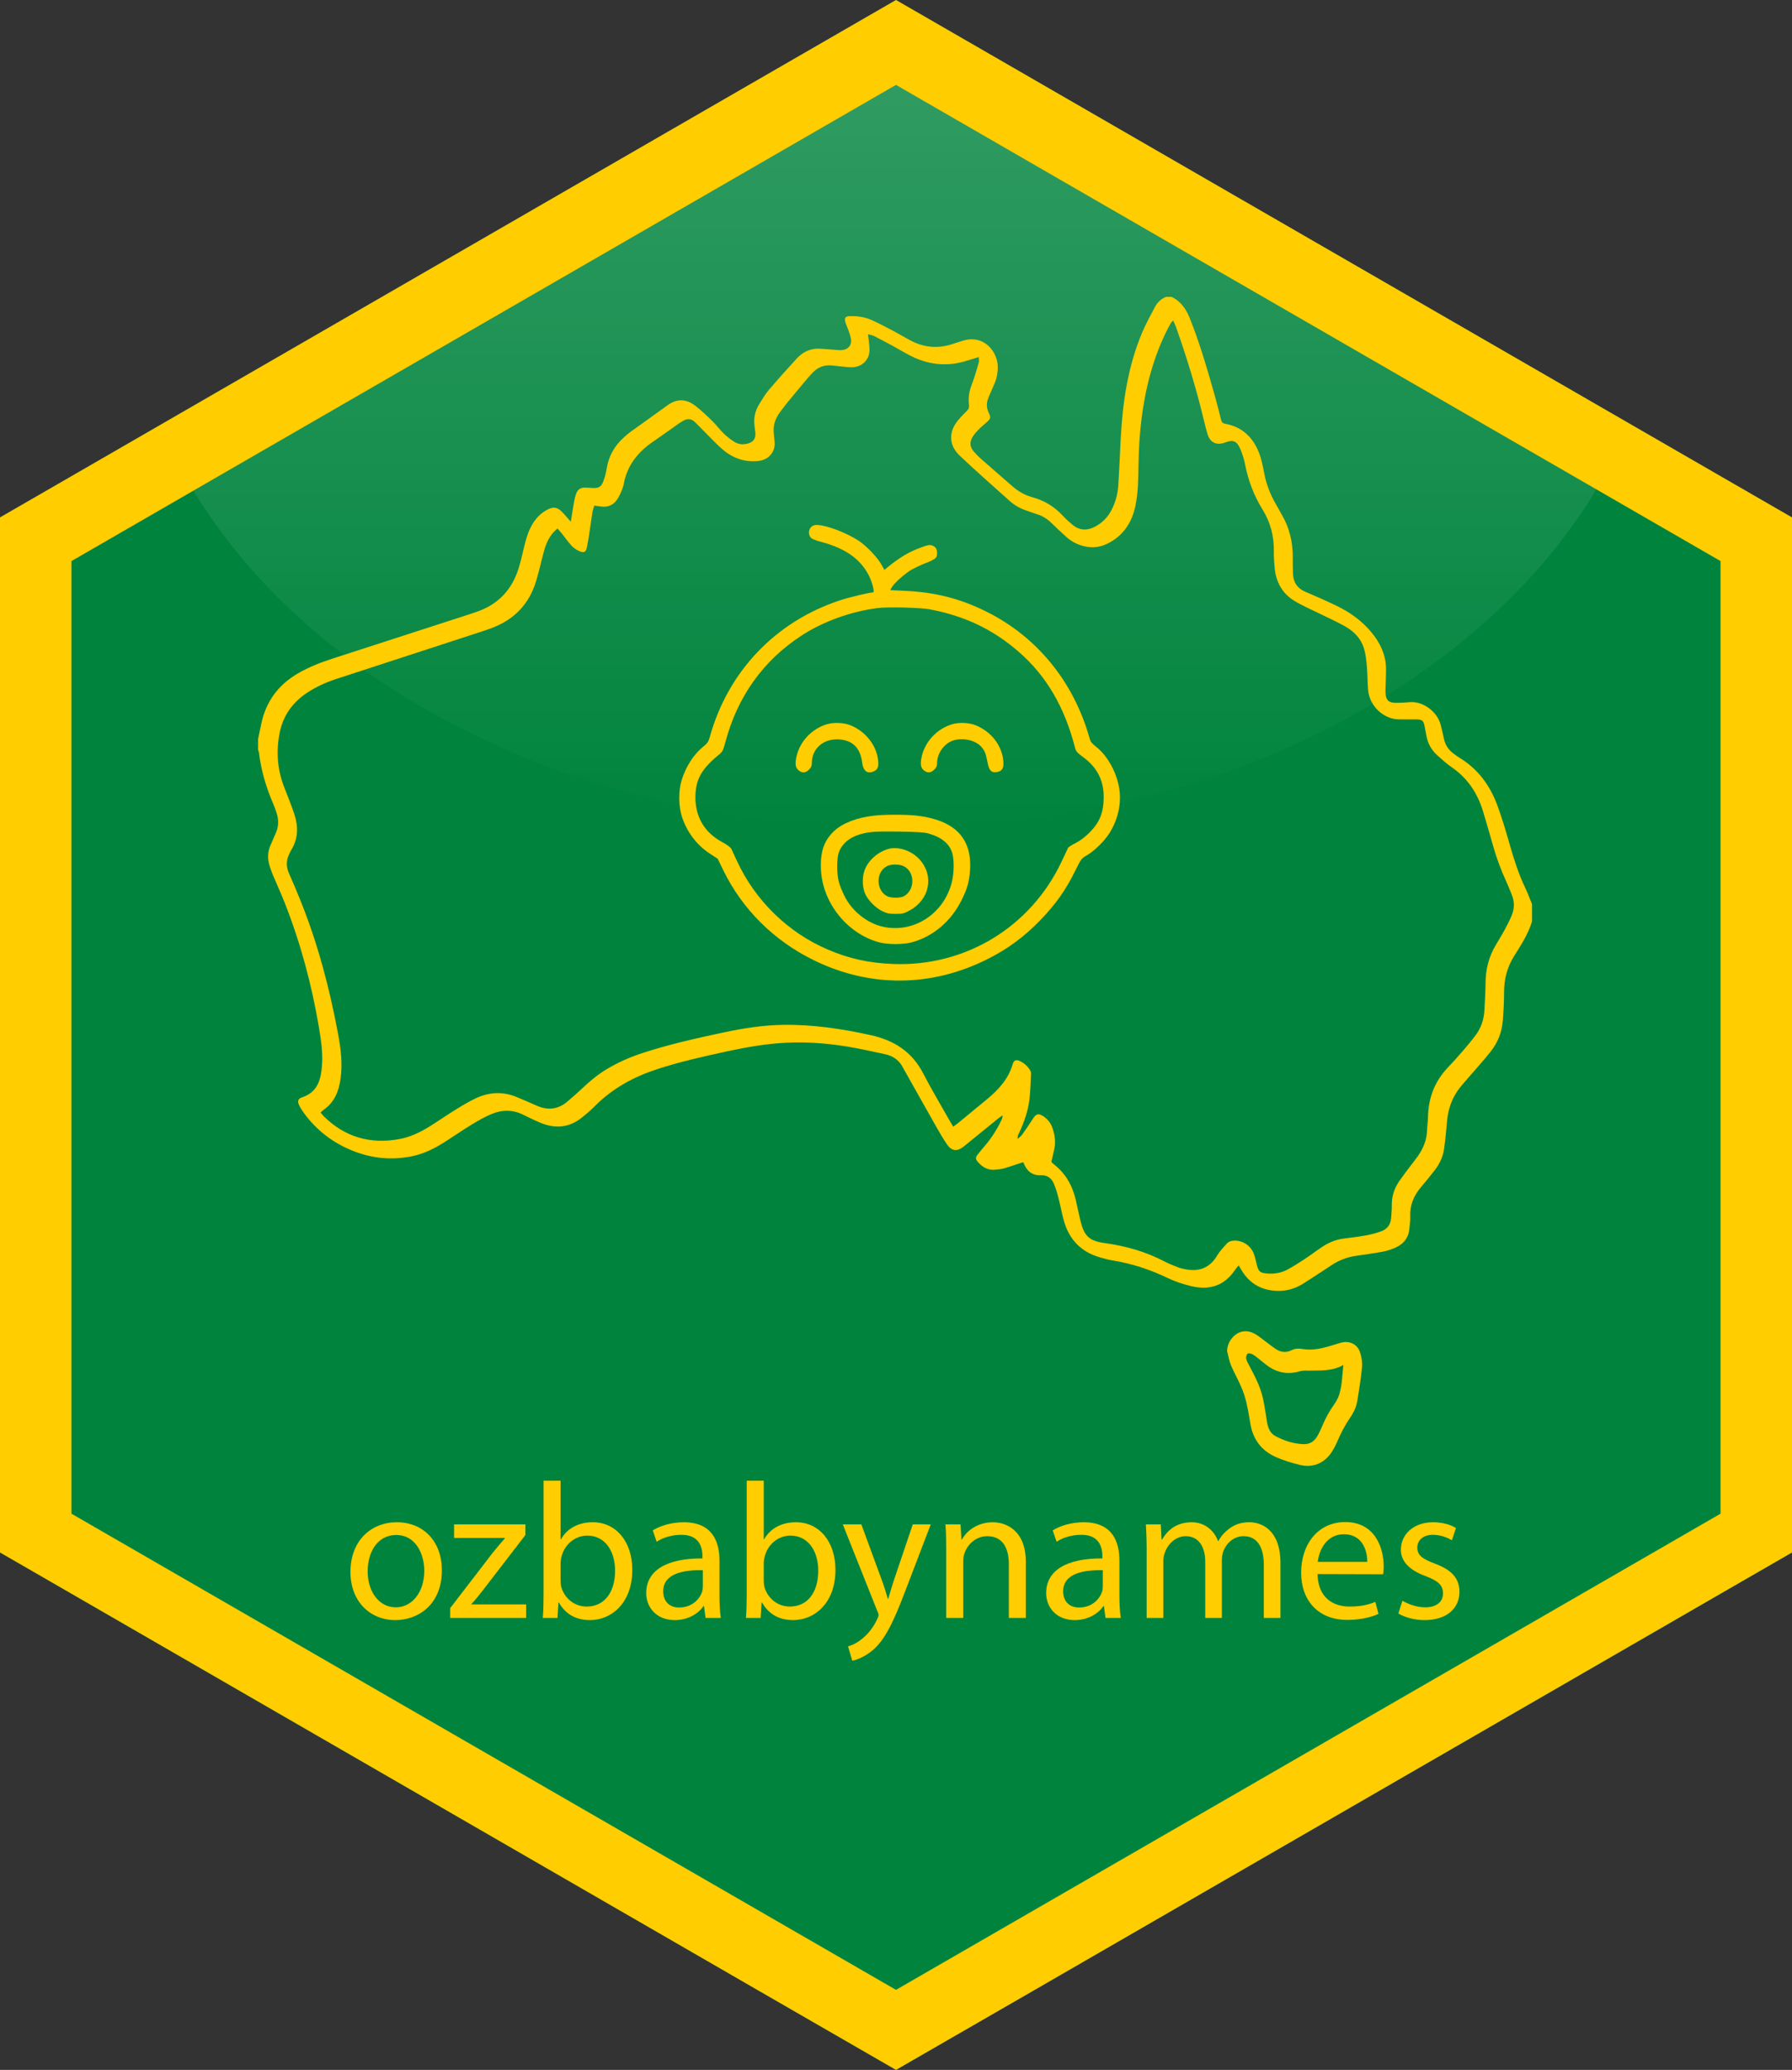 <svg xmlns="http://www.w3.org/2000/svg" xmlns:xlink="http://www.w3.org/1999/xlink" id="Layer_1" width="611.834" height="706.506" x="0" y="0" enable-background="new .083 42.123 611.834 706.506" version="1.1" viewBox="0.083 42.123 611.834 706.506" xml:space="preserve"><rect x="0.083" y="42.123" width="611.834" height="706.506" fill="#333333" stroke="none"/><polygon id="fill" fill="#00843D" points="611.917 572.053 305.999 748.657 .083 572.05 .083 218.756 305.999 42.151 611.917 218.756"/><linearGradient id="gradient_1_" x1="305.671" x2="305.671" y1="404.726" y2="134.417" gradientTransform="matrix(1 0 0 1 0 -80)" gradientUnits="userSpaceOnUse"><stop offset="0" style="stop-color:#fff;stop-opacity:0"/><stop offset="1" style="stop-color:#fff"/></linearGradient><path id="gradient" fill="url(#gradient_1_)" d="M305.591,54.417L59.22,197.048	c36.979,74.535,133.292,127.677,246.28,127.677c113.336,0,209.895-53.47,246.621-128.366L305.591,54.417z" opacity=".2"/><path id="outline" fill="#FFCD00" d="M587.52,204.656L356.209,71.099L306,42.123l-50.209,28.976L24.48,204.656L0.083,218.728	v353.293l24.396,14.071l234.142,135.225L306,748.629l47.378-27.312L587.52,586.095l24.397-14.07V218.728L587.52,204.656z M587.52,558.783L306,721.317L24.48,558.783v-325.15L306,71.099l0,0l281.52,162.534V558.783z"/><g><path fill="#FFCD00" d="M135.047,595.104c-8.579,0-15.311-6.335-15.311-16.433c0-10.69,7.062-16.96,15.838-16.96 c9.173,0,15.377,6.665,15.377,16.366c0,11.879-8.25,17.026-15.839,17.026H135.047z M135.246,590.749 c5.543,0,9.701-5.213,9.701-12.473c0-5.411-2.706-12.209-9.569-12.209c-6.797,0-9.767,6.335-9.767,12.407 c0,6.995,3.959,12.274,9.569,12.274H135.246z"/><path fill="#FFCD00" d="M153.793,591.014l14.453-18.809c1.452-1.782,2.706-3.3,4.224-5.016v-0.132h-17.356v-4.62h24.352v3.63 l-14.321,18.61c-1.32,1.716-2.64,3.365-4.092,4.949v0.133h18.676v4.619h-25.936V591.014z"/><path fill="#FFCD00" d="M185.671,547.523h5.808v19.996h0.132c2.046-3.564,5.742-5.808,10.889-5.808 c7.919,0,13.463,6.6,13.463,16.234c0,11.483-7.259,17.158-14.387,17.158c-4.62,0-8.249-1.781-10.691-6.005h-0.132l-0.33,5.279 h-5.016c0.198-2.178,0.264-5.411,0.264-8.249V547.523z M191.479,581.576c0,0.726,0.066,1.452,0.198,2.111 c1.122,4.026,4.553,6.798,8.711,6.798c6.138,0,9.701-4.949,9.701-12.275c0-6.467-3.3-11.944-9.503-11.944 c-3.96,0-7.655,2.771-8.777,7.127c-0.198,0.727-0.33,1.518-0.33,2.442V581.576z"/><path fill="#FFCD00" d="M245.728,586.724c0,2.771,0.132,5.478,0.462,7.655h-5.214l-0.528-4.025h-0.198 c-1.716,2.508-5.214,4.751-9.767,4.751c-6.468,0-9.768-4.554-9.768-9.173c0-7.722,6.864-11.945,19.205-11.879v-0.66 c0-2.64-0.726-7.457-7.259-7.392c-3.036,0-6.138,0.858-8.381,2.376l-1.32-3.894c2.64-1.649,6.533-2.771,10.559-2.771 c9.833,0,12.209,6.665,12.209,13.066V586.724z M240.052,578.078c-6.335-0.132-13.529,0.99-13.529,7.193 c0,3.828,2.508,5.544,5.412,5.544c4.224,0,6.929-2.64,7.854-5.346c0.198-0.594,0.264-1.254,0.264-1.848V578.078z"/><path fill="#FFCD00" d="M255.035,547.523h5.808v19.996h0.132c2.046-3.564,5.742-5.808,10.889-5.808 c7.919,0,13.463,6.6,13.463,16.234c0,11.483-7.259,17.158-14.387,17.158c-4.62,0-8.249-1.781-10.691-6.005h-0.132l-0.33,5.279 h-5.016c0.198-2.178,0.264-5.411,0.264-8.249V547.523z M260.843,581.576c0,0.726,0.066,1.452,0.198,2.111 c1.122,4.026,4.553,6.798,8.711,6.798c6.138,0,9.701-4.949,9.701-12.275c0-6.467-3.3-11.944-9.503-11.944 c-3.96,0-7.655,2.771-8.777,7.127c-0.198,0.727-0.33,1.518-0.33,2.442V581.576z"/><path fill="#FFCD00" d="M294.172,562.438l6.93,18.875c0.792,2.111,1.584,4.619,2.112,6.533h0.132 c0.594-1.914,1.254-4.355,2.046-6.666l6.335-18.742h6.138l-8.711,22.769c-4.157,10.955-6.996,16.564-10.955,20.062 c-2.904,2.442-5.676,3.432-7.127,3.696l-1.452-4.884c1.452-0.396,3.366-1.32,5.082-2.838c1.583-1.254,3.498-3.498,4.883-6.468 c0.264-0.594,0.462-0.989,0.462-1.386c0-0.33-0.132-0.792-0.462-1.451l-11.747-29.5H294.172z"/><path fill="#FFCD00" d="M323.146,571.083c0-3.366-0.065-6.006-0.264-8.646h5.147l0.33,5.214h0.132 c1.584-2.97,5.279-5.939,10.56-5.939c4.421,0,11.284,2.64,11.284,13.595v19.072h-5.807v-18.412c0-5.147-1.914-9.504-7.392-9.504 c-3.762,0-6.731,2.706-7.787,5.939c-0.265,0.727-0.396,1.782-0.396,2.706v19.271h-5.808V571.083z"/><path fill="#FFCD00" d="M382.279,586.724c0,2.771,0.133,5.478,0.462,7.655h-5.213L377,590.354h-0.198 c-1.716,2.508-5.213,4.751-9.767,4.751c-6.468,0-9.768-4.554-9.768-9.173c0-7.722,6.863-11.945,19.204-11.879v-0.66 c0-2.64-0.726-7.457-7.259-7.392c-3.036,0-6.138,0.858-8.382,2.376l-1.319-3.894c2.64-1.649,6.533-2.771,10.559-2.771 c9.834,0,12.209,6.665,12.209,13.066V586.724z M376.604,578.078c-6.336-0.132-13.529,0.99-13.529,7.193 c0,3.828,2.508,5.544,5.412,5.544c4.224,0,6.929-2.64,7.853-5.346c0.198-0.594,0.265-1.254,0.265-1.848V578.078z"/><path fill="#FFCD00" d="M391.587,571.083c0-3.366-0.132-6.006-0.264-8.646h5.081l0.265,5.147h0.197 c1.782-3.035,4.752-5.873,10.098-5.873c4.289,0,7.589,2.64,8.976,6.401h0.132c0.989-1.848,2.31-3.168,3.629-4.158 c1.914-1.451,3.96-2.243,6.996-2.243c4.289,0,10.559,2.771,10.559,13.858v18.809h-5.675v-18.082c0-6.204-2.311-9.834-6.93-9.834 c-3.366,0-5.874,2.442-6.93,5.214c-0.264,0.858-0.462,1.914-0.462,2.904v19.798h-5.676V575.24c0-5.147-2.243-8.777-6.665-8.777 c-3.563,0-6.27,2.904-7.193,5.808c-0.33,0.858-0.462,1.849-0.462,2.838v19.271h-5.676V571.083z"/><path fill="#FFCD00" d="M449.931,579.398c0.132,7.854,5.082,11.087,10.89,11.087c4.157,0,6.73-0.726,8.843-1.584l1.056,4.092 c-2.046,0.924-5.609,2.046-10.69,2.046c-9.768,0-15.707-6.533-15.707-16.103c0-9.701,5.741-17.291,15.047-17.291 c10.427,0,13.133,9.174,13.133,15.047c0,1.188-0.066,2.112-0.198,2.771L449.931,579.398z M466.892,575.24 c0.065-3.629-1.519-9.437-7.985-9.437c-5.939,0-8.447,5.411-8.909,9.437H466.892z"/><path fill="#FFCD00" d="M478.904,588.506c1.782,1.056,4.817,2.243,7.722,2.243c4.157,0,6.138-2.046,6.138-4.751 c0-2.772-1.65-4.29-5.874-5.874c-5.808-2.111-8.513-5.214-8.513-9.041c0-5.147,4.224-9.371,11.021-9.371 c3.234,0,6.071,0.857,7.787,1.979l-1.386,4.158c-1.254-0.727-3.563-1.849-6.533-1.849c-3.432,0-5.279,1.98-5.279,4.356 c0,2.705,1.848,3.894,6.005,5.478c5.478,2.045,8.382,4.817,8.382,9.635c0,5.676-4.422,9.635-11.879,9.635 c-3.498,0-6.731-0.924-8.976-2.243L478.904,588.506z"/></g><g><g><path fill="#FFCD00" d="M2770,2889.57c-9.014-9.36-9.697-25.723-1.328-35.4c3.672-4.688,16.367-10.015,37.08-15.361 c82.861-22.373,133.955-58.789,162.686-116.592c10.703-22.041,19.053-55.444,13.691-55.444 c-12.021,0-82.188-16.714-112.236-26.719c-221.143-72.495-383.838-243.193-445.962-467.681 c-4.014-14.702-8.013-20.718-20.039-30.4c-34.409-27.393-61.133-68.828-75.845-116.587 c-11.353-36.421-10.688-88.188,1.333-125.269c17.388-52.441,50.781-96.221,95.884-125.605l26.06-17.031l18.706-38.75 c65.811-134.277,173.037-240.85,310.332-307.998c191.084-93.213,400.859-91.875,591.943,4.346 c69.492,34.736,124.941,75.84,180.371,132.939c53.457,55.117,87.861,104.248,120.596,171.387 c18.379,37.08,20.049,39.424,37.422,49.443c26.396,15.029,61.787,49.785,78.838,77.5c32.402,52.124,43.086,113.574,29.053,169.033 c-12.695,51.455-42.412,99.556-77.168,125.938c-12.031,9.355-17.373,16.03-20.039,26.064 c-54.121,193.74-179.385,347.749-353.105,433.926c-90.205,44.771-174.717,66.147-278.916,70.835l-49.102,2.329l5.674,10.005 c9.014,15.361,45.439,47.437,68.135,60.469c11.699,6.348,33.076,16.372,47.773,22.046c32.734,13.027,38.418,17.705,38.418,32.397 c0,15.693-4.688,23.042-16.719,27.388c-8.672,3.022-14.697,2.002-37.412-6.348c-42.412-15.693-70.82-32.402-115.254-68.14 l-10.352-8.677l-11.025,19.375c-13.369,23.389-48.438,60.459-74.15,78.174c-27.061,18.374-69.17,37.744-103.896,47.759 C2794.062,2899.604,2779.355,2899.604,2770,2889.57z M3175.215,2608.979c119.59-22.725,215.137-68.145,302.988-144.316 c94.521-81.826,157.002-188.062,193.076-328.037c2.998-12.363,7.002-17.031,28.057-32.402 c47.09-34.736,69.814-78.838,69.814-135.625c-0.322-53.774-13.359-86.509-49.111-122.261 c-16.025-15.693-31.406-27.393-46.768-35.068c-12.695-6.357-24.395-13.691-25.723-16.367 c-1.338-2.666-11.699-24.395-22.725-48.086c-105.225-222.158-327.373-357.431-573.232-348.427 c-83.516,3.027-151.66,18.047-224.814,49.434c-135.947,58.135-247.852,167.685-309.99,302.627 c-8.335,18.047-16.704,36.426-19.038,41.113c-2.666,5.02-14.697,14.023-30.732,22.725c-60.132,32.061-91.86,85.181-91.86,152.646 c0,60.796,20.366,97.217,81.494,146.987c10.698,8.677,13.359,14.023,20.376,40.083 c41.084,155.996,128.276,278.926,259.546,364.775c73.828,48.433,169.385,82.852,260.576,94.531 C3032.568,2617.656,3143.476,2614.99,3175.215,2608.979z" transform="translate(0,511) scale(0.1,-0.1)"/><path fill="#FFCD00" d="M2826.455,2217.46c-54.443-15.361-96.865-61.128-107.217-115.591c-4.355-22.71-2.002-34.409,9.004-43.096 c12.031-9.346,23.047-8.345,34.746,3.003c7.344,7.676,9.668,13.022,9.668,22.715c0,49.434,40.43,84.175,93.203,80.498 c46.777-3.325,72.822-29.727,78.838-80.498c3.682-28.74,19.365-39.082,41.758-27.388c11.689,6.016,15.029,16.362,12.354,37.749 c-6.016,51.455-44.102,98.887-95.879,118.926C2882.246,2222.133,2848.496,2223.476,2826.455,2217.46z" transform="translate(0,511) scale(0.1,-0.1)"/><path fill="#FFCD00" d="M3254.052,2217.46c-54.443-15.361-96.885-61.128-107.227-115.591c-4.355-22.71-2.002-34.409,9.033-43.096 c12.012-9.346,23.047-8.345,34.727,3.003c7.363,7.344,9.688,13.022,9.688,22.383c0,33.076,23.73,66.475,54.111,76.841 c34.404,11.362,77.49,1.333,97.871-22.368c11.035-13.369,14.365-21.714,20.049-51.123c5-28.389,13.359-37.08,31.738-34.072 c18.369,3.018,24.395,13.027,22.393,37.085c-4.355,54.126-42.08,102.222-95.869,123.267 C3309.824,2222.133,3276.094,2223.476,3254.052,2217.46z" transform="translate(0,511) scale(0.1,-0.1)"/><path fill="#FFCD00" d="M2985.136,1904.79c-59.131-6.67-107.91-25.708-136.641-52.778 c-34.395-32.402-47.422-71.152-44.766-130.615c5.02-114.238,89.873-220.137,199.434-249.199c28.711-7.686,81.504-7.686,110.234,0 c72.5,19.375,134.609,71.816,170.371,143.984c20.039,39.746,26.396,63.467,29.063,103.564 c6.68,109.902-53.438,170.352-184.404,185.386C3094.023,1908.813,3019.209,1908.813,2985.136,1904.79z M3171.191,1843.671 c44.102-12.373,71.504-34.746,80.85-66.807c7.021-23.721,6.338-69.15-1.67-100.225 c-27.715-108.564-132.285-175.029-236.855-150.645c-53.77,12.686-104.883,54.111-129.941,105.557 c-7.686,15.352-16.387,37.08-19.043,48.096c-7.012,27.383-7.012,77.168-0.332,97.871c10.352,30.752,37.422,53.779,75.488,64.15 c30.078,8.35,49.785,9.678,130.283,8.682C3132.773,1849.345,3156.172,1847.988,3171.191,1843.671z" transform="translate(0,511) scale(0.1,-0.1)"/><path fill="#FFCD00" d="M3030.908,1790.234c-36.084-11.719-65.811-39.102-78.174-71.826c-9.355-24.736-7.695-61.797,3.34-83.525 c11.367-21.719,34.414-44.775,56.133-55.771c16.709-8.027,23.398-9.697,46.094-9.697c24.063,0,28.73,0.996,47.764,11.348 c68.486,37.09,84.873,116.934,35.752,173.047C3113.75,1785.869,3065.644,1801.562,3030.908,1790.234z M3086.679,1732.089 c39.082-19.375,38.75-82.51-0.684-102.891c-11.68-6.016-43.74-6.016-55.762,0.342c-40.41,20.693-39.414,86.182,1.328,103.887 C3045.927,1739.785,3072.988,1739.101,3086.679,1732.089z" transform="translate(0,511) scale(0.1,-0.1)"/></g></g><g><path fill="#FFCD00" fill-rule="evenodd" d="M400.04,143.442c3.223,1.497,5.017,4.177,6.292,7.368 c3.259,8.15,5.725,16.553,8.126,24.978c0.912,3.203,1.751,6.427,2.545,9.661c0.213,0.873,0.627,1.181,1.47,1.337 c5.753,1.06,9.438,4.641,11.486,9.92c0.863,2.223,1.317,4.627,1.766,6.985c0.71,3.749,2.075,7.222,3.973,10.509 c0.709,1.229,1.372,2.486,2.086,3.713c2.585,4.437,3.684,9.249,3.685,14.349c0.001,1.853,0.005,3.706,0.059,5.558 c0.088,3.001,1.447,5.115,4.287,6.317c3.521,1.489,7.021,3.036,10.468,4.693c4.033,1.938,7.717,4.412,10.794,7.707 c3.143,3.364,5.484,7.182,6.101,11.815c0.25,1.877,0.072,3.812,0.057,5.721c-0.014,1.602-0.217,3.216-0.085,4.803 c0.195,2.329,1.153,3.139,3.507,3.145c1.664,0.004,3.329-0.108,4.99-0.233c4.111-0.311,9.126,3.066,10.325,7.761 c0.396,1.554,0.775,3.113,1.097,4.683c0.427,2.098,1.495,3.764,3.201,5.035c0.644,0.479,1.269,0.994,1.956,1.403 c6.384,3.809,10.539,9.46,13.072,16.294c1.671,4.503,3.011,9.135,4.334,13.757c1.414,4.934,2.977,9.795,5.196,14.435 c0.866,1.811,1.552,3.707,2.32,5.565c0,1.979,0,3.955,0,5.933c-1.331,4.357-3.823,8.124-6.192,11.938 c-2.324,3.741-3.341,7.76-3.35,12.14c-0.007,3.33-0.168,6.668-0.452,9.986c-0.327,3.839-1.747,7.339-4.137,10.353 c-2.186,2.757-4.56,5.363-6.852,8.034c-1.246,1.454-2.555,2.86-3.727,4.371c-2.566,3.308-3.928,7.09-4.296,11.26 c-0.282,3.195-0.57,6.394-1.024,9.566c-0.393,2.734-1.58,5.194-3.279,7.371c-1.482,1.899-2.997,3.775-4.563,5.605 c-2.513,2.937-3.892,6.239-3.704,10.173c0.065,1.346-0.19,2.704-0.297,4.058c-0.228,2.921-1.788,4.995-4.314,6.255 c-1.471,0.733-3.097,1.264-4.713,1.575c-3.149,0.607-6.343,0.979-9.513,1.481c-2.906,0.46-5.584,1.505-8.042,3.143 c-3.137,2.087-6.295,4.141-9.467,6.173c-2.771,1.776-5.779,2.715-9.116,2.6c-5.292-0.182-9.336-2.451-12.092-6.986 c-0.312-0.512-0.618-1.025-1.031-1.714c-0.495,0.609-0.911,1.043-1.24,1.535c-3.725,5.581-8.98,7.052-15.222,5.479 c-2.622-0.659-5.252-1.496-7.677-2.668c-6.111-2.955-12.465-5.02-19.162-6.081c-1.335-0.212-2.646-0.611-3.952-0.979 c-6.427-1.807-10.534-5.985-12.371-12.354c-0.751-2.604-1.195-5.296-1.882-7.921c-0.449-1.725-0.951-3.457-1.665-5.084 c-0.778-1.771-2.259-2.772-4.272-2.69c-3.115,0.128-4.942-1.499-5.997-4.25c-0.039-0.103-0.15-0.178-0.175-0.206 c-2.194,0.716-4.339,1.475-6.522,2.103c-0.997,0.289-2.063,0.37-3.105,0.46c-2.354,0.204-4.193-0.845-5.692-2.545 c-0.998-1.134-0.992-1.56-0.081-2.745c0.754-0.978,1.564-1.912,2.364-2.854c2.292-2.701,4.177-5.662,5.688-8.865 c0.207-0.436,0.365-0.892,0.354-1.562c-0.493,0.356-1.006,0.691-1.479,1.074c-3.935,3.192-7.846,6.412-11.794,9.587 c-2.258,1.813-4.131,1.577-5.753-0.823c-1.349-1.991-2.554-4.083-3.743-6.176c-3.478-6.123-6.914-12.268-10.367-18.403 c-0.272-0.484-0.573-0.955-0.821-1.451c-1.309-2.625-3.452-4.114-6.286-4.701c-3.324-0.688-6.633-1.451-9.969-2.078 c-7.731-1.45-15.517-2.179-23.402-1.815c-7.128,0.326-14.104,1.573-21.048,3.083c-7.78,1.69-15.543,3.444-23.129,5.905 c-8.051,2.611-15.306,6.532-21.329,12.588c-1.435,1.442-2.992,2.775-4.585,4.043c-4.273,3.396-8.987,3.791-13.944,1.765 c-2.111-0.863-4.157-1.891-6.21-2.889c-3.376-1.64-6.865-1.613-10.241-0.296c-2.452,0.956-4.772,2.31-7.033,3.68 c-3.272,1.984-6.419,4.176-9.656,6.222c-3.307,2.087-6.802,3.813-10.653,4.619c-6.955,1.453-13.746,0.839-20.361-1.804 c-6.772-2.702-12.348-6.942-16.66-12.822c-0.655-0.892-1.262-1.839-1.745-2.832c-0.583-1.198-0.308-2.178,0.92-2.566 c5.499-1.74,6.59-6.201,6.937-11.081c0.312-4.403-0.361-8.752-1.093-13.077c-2.438-14.405-6.214-28.45-11.551-42.059 c-1.262-3.216-2.715-6.358-4.052-9.545c-0.43-1.022-0.808-2.071-1.148-3.126c-0.808-2.502-0.777-4.972,0.339-7.399 c0.619-1.346,1.169-2.722,1.766-4.079c0.912-2.07,0.978-4.195,0.354-6.336c-0.345-1.182-0.761-2.352-1.25-3.481 c-2.445-5.641-4.171-11.476-4.903-17.593c-0.036-0.298-0.189-0.583-0.288-0.872c0-1.236,0-2.472,0-3.708 c0.369-1.745,0.736-3.489,1.104-5.233c1.61-7.648,5.88-13.348,12.627-17.229c3.657-2.103,7.562-3.64,11.561-4.938 c15.613-5.068,31.233-10.113,46.849-15.171c1.115-0.362,2.228-0.731,3.324-1.145c6.97-2.631,11.388-7.655,13.536-14.695 c0.88-2.889,1.47-5.865,2.237-8.79c0.612-2.337,1.427-4.6,2.747-6.649c1.266-1.966,2.929-3.505,5.018-4.552 c1.778-0.893,3.129-0.721,4.562,0.68c1.047,1.024,1.968,2.178,3.209,3.572c0.408-2.533,0.739-4.752,1.133-6.962 c0.161-0.905,0.393-1.81,0.709-2.671c0.468-1.274,1.405-2.02,2.81-2.016c0.924,0.003,1.849,0.057,2.771,0.116 c1.985,0.128,2.917-0.313,3.628-2.149c0.553-1.426,0.959-2.941,1.194-4.453c0.663-4.283,2.673-7.781,5.861-10.65 c0.688-0.62,1.375-1.252,2.123-1.792c4.257-3.074,8.554-6.093,12.795-9.188c3.19-2.328,6.373-2.188,9.396,0.105 c2.104,1.597,4.017,3.46,5.915,5.308c1.37,1.332,2.502,2.908,3.875,4.237c1.098,1.065,2.332,2.026,3.625,2.842 c1.281,0.806,2.747,1.019,4.281,0.662c2.222-0.517,3.108-1.697,2.878-3.994c-0.074-0.737-0.188-1.469-0.281-2.204 c-0.336-2.681,0.237-5.168,1.676-7.438c1.023-1.615,1.988-3.299,3.221-4.747c3.124-3.666,6.345-7.251,9.604-10.798 c2.111-2.299,4.78-3.462,7.95-3.279c1.538,0.089,3.073,0.251,4.611,0.355c0.983,0.066,1.981,0.201,2.954,0.102 c1.949-0.198,3.16-1.611,2.949-3.56c-0.124-1.141-0.59-2.25-0.959-3.356c-0.311-0.936-0.791-1.821-1.035-2.77 c-0.334-1.299,0.125-1.828,1.48-1.879c2.693-0.104,5.32,0.302,7.768,1.427c2.465,1.132,4.871,2.398,7.271,3.664 c2.02,1.065,3.975,2.255,5.997,3.314c4.433,2.322,9.055,2.7,13.827,1.207c1.178-0.369,2.352-0.751,3.523-1.14 c7.594-2.519,12.258,3.854,12.226,8.916c-0.013,1.884-0.296,3.689-1.028,5.419c-0.673,1.592-1.38,3.169-2.063,4.757 c-0.766,1.782-0.891,3.525-0.022,5.362c0.836,1.766,0.683,2.075-0.749,3.353c-0.922,0.822-1.885,1.605-2.75,2.482 c-0.691,0.699-1.35,1.46-1.874,2.286c-1.268,2.001-1.106,3.614,0.488,5.388c0.741,0.826,1.529,1.619,2.362,2.353 c3.524,3.104,7.072,6.181,10.616,9.263c1.982,1.724,4.194,3.04,6.751,3.73c4.1,1.109,7.584,3.215,10.475,6.341 c1.004,1.086,2.115,2.08,3.247,3.037c2.334,1.975,4.893,2.151,7.59,0.78c2.624-1.334,4.565-3.343,5.888-5.961 c1.327-2.63,2.045-5.442,2.228-8.358c0.33-5.239,0.537-10.485,0.81-15.729c0.646-12.461,2.441-24.703,7.326-36.296 c1.266-3.004,2.858-5.876,4.387-8.763c0.825-1.56,2.088-2.74,3.761-3.417C398.804,143.442,399.422,143.442,400.04,143.442z M359.057,438.619c0.09,0.168,0.105,0.236,0.147,0.274c0.225,0.213,0.441,0.437,0.685,0.625c4.027,3.139,6.375,7.309,7.5,12.226 c0.537,2.345,1.015,4.706,1.584,7.044c1.293,5.296,2.97,6.896,8.389,7.646c7.096,0.983,13.876,2.896,20.244,6.229 c1.527,0.8,3.148,1.43,4.758,2.055c0.795,0.311,1.654,0.477,2.496,0.643c4.71,0.925,8.336-0.525,10.835-4.765 c0.836-1.419,2.037-2.628,3.128-3.884c0.726-0.837,1.707-1.138,2.824-1.143c2.85-0.011,5.559,1.804,6.552,4.574 c0.456,1.273,0.722,2.615,1.06,3.928c0.521,2.014,1.096,2.509,3.188,2.708c2.52,0.242,4.961-0.097,7.189-1.304 c1.95-1.057,3.835-2.243,5.688-3.465c2.112-1.394,4.135-2.927,6.24-4.331c2.236-1.493,4.683-2.471,7.375-2.813 c2.449-0.309,4.906-0.592,7.331-1.045c1.868-0.349,3.749-0.79,5.518-1.468c1.989-0.762,3.117-2.366,3.264-4.555 c0.095-1.416,0.248-2.835,0.226-4.252c-0.052-3.015,0.809-5.732,2.493-8.193c1.082-1.579,2.249-3.099,3.395-4.633 c0.962-1.286,1.99-2.525,2.913-3.838c1.841-2.62,3.103-5.462,3.221-8.736c0.059-1.602,0.304-3.199,0.337-4.801 c0.136-6.52,2.313-12.186,6.85-16.923c1.582-1.65,3.113-3.352,4.602-5.086c1.649-1.919,3.298-3.847,4.814-5.87 c1.897-2.536,2.845-5.46,3.003-8.622c0.154-3.085,0.358-6.17,0.382-9.256c0.039-4.617,1.11-8.918,3.484-12.888 c1.015-1.696,2.051-3.381,2.993-5.117c0.881-1.624,1.737-3.273,2.442-4.978c0.958-2.31,1.011-4.688,0.053-7.041 c-0.606-1.484-1.171-2.99-1.848-4.442c-1.885-4.04-3.393-8.214-4.612-12.496c-1.102-3.858-2.191-7.719-3.364-11.555 c-1.881-6.148-5.204-11.275-10.593-14.984c-1.823-1.255-3.486-2.762-5.13-4.257c-1.873-1.705-3.088-3.837-3.579-6.35 c-0.214-1.088-0.427-2.178-0.62-3.271c-0.383-2.154-0.828-2.534-3.079-2.543c-1.915-0.009-3.83,0.015-5.745-0.014 c-0.673-0.011-1.362-0.065-2.015-0.222c-4.572-1.102-8.112-5.175-8.499-9.885c-0.216-2.645-0.174-5.311-0.41-7.953 c-0.187-2.076-0.396-4.199-0.997-6.178c-1.013-3.341-3.393-5.761-6.354-7.449c-2.94-1.678-6.063-3.034-9.098-4.545 c-2.814-1.4-5.739-2.625-8.4-4.275c-4.024-2.495-6.153-6.325-6.613-11.031c-0.192-1.963-0.33-3.945-0.302-5.917 c0.07-5.078-1.136-9.767-3.817-14.099c-2.955-4.773-4.921-9.932-6-15.454c-0.376-1.922-0.997-3.835-1.794-5.625 c-1.087-2.445-2.443-2.857-4.945-1.883c-2.997,1.168-5.273,0.057-6.139-3.023c-0.402-1.426-0.781-2.859-1.125-4.3 c-2.602-10.877-5.848-21.562-9.591-32.098c-0.253-0.713-0.589-1.397-0.929-2.189c-0.326,0.296-0.495,0.396-0.585,0.542 c-0.386,0.632-0.776,1.265-1.116,1.921c-2.534,4.898-4.496,10.021-5.992,15.325c-2.9,10.294-4.015,20.82-4.171,31.484 c-0.07,4.626-0.084,9.277-1.021,13.838c-1.21,5.891-4.226,10.49-9.799,13.146c-2.874,1.37-5.843,1.446-8.842,0.484 c-1.905-0.611-3.605-1.62-5.083-2.971c-1.643-1.5-3.288-2.999-4.867-4.564c-1.481-1.468-3.167-2.538-5.167-3.137 c-1.063-0.318-2.095-0.737-3.15-1.083c-2.201-0.718-4.229-1.774-5.949-3.313c-5.755-5.15-11.56-10.25-17.169-15.554 c-3.772-3.566-3.84-8.131-0.527-12.117c0.947-1.138,2.002-2.189,3.045-3.242c0.557-0.561,0.746-1.064,0.646-1.937 c-0.163-1.441-0.131-2.966,0.17-4.38c0.37-1.738,1.125-3.391,1.67-5.094c0.545-1.702,1.07-3.41,1.531-5.136 c0.125-0.468-0.017-1.008-0.045-1.731c-1.449,0.442-2.625,0.778-3.787,1.158c-6.48,2.12-12.795,1.631-18.902-1.319 c-2.219-1.073-4.322-2.385-6.492-3.563c-2.168-1.178-4.339-2.353-6.541-3.464c-0.614-0.311-1.342-0.397-2.07-0.602 c0.193,1.957,0.499,3.661,0.502,5.366c0.005,3.189-2.33,5.611-5.516,5.877c-0.733,0.062-1.482,0.01-2.219-0.058 c-1.6-0.147-3.196-0.323-4.791-0.515c-2.625-0.316-4.889,0.417-6.75,2.308c-0.648,0.659-1.277,1.343-1.873,2.052 c-2.264,2.697-4.525,5.398-6.758,8.122c-0.979,1.193-1.906,2.431-2.815,3.678c-1.513,2.076-2.221,4.39-1.95,6.973 c0.102,0.982,0.191,1.965,0.281,2.949c0.307,3.395-2.021,6.087-5.428,6.479c-4.944,0.571-9.146-1.042-12.75-4.28 c-2.249-2.021-4.31-4.251-6.451-6.39c-0.875-0.874-1.726-1.771-2.615-2.627c-1.181-1.137-2.513-1.218-3.909-0.436 c-0.645,0.361-1.271,0.763-1.876,1.188c-2.831,1.988-5.625,4.03-8.482,5.978c-5.161,3.519-8.777,8.043-9.986,14.343 c-0.32,1.663-1.061,3.304-1.895,4.796c-1.287,2.301-3.329,3.411-6.049,2.977c-0.658-0.104-1.32-0.18-2.143-0.292 c-0.229,0.828-0.51,1.573-0.634,2.344c-0.391,2.437-0.709,4.886-1.083,7.325c-0.233,1.525-0.474,3.052-0.79,4.561 c-0.339,1.619-0.947,2-2.502,1.345c-0.988-0.417-1.958-1.071-2.693-1.849c-1.183-1.251-2.158-2.698-3.238-4.048 c-0.488-0.61-1.02-1.185-1.616-1.873c-0.542,0.511-0.966,0.861-1.333,1.264c-1.758,1.925-2.684,4.277-3.348,6.739 c-0.884,3.276-1.607,6.6-2.58,9.849c-2.333,7.79-7.353,13.141-14.958,16.039c-1.557,0.593-3.141,1.116-4.725,1.633 c-16.25,5.301-32.506,10.585-48.754,15.896c-3.474,1.136-6.779,2.652-9.835,4.685c-4.916,3.269-8.137,7.763-9.298,13.538 c-1.254,6.23-0.861,12.407,1.427,18.4c1.167,3.056,2.424,6.083,3.469,9.181c1.438,4.261,1.527,8.486-0.945,12.486 c-0.227,0.367-0.385,0.775-0.586,1.156c-1.203,2.284-1.243,4.555-0.169,6.931c1.348,2.98,2.598,6.007,3.824,9.04 c5.989,14.828,10.035,30.209,12.944,45.904c0.914,4.926,1.495,9.892,0.829,14.918c-0.581,4.387-2.093,8.253-5.933,10.857 c-0.294,0.2-0.532,0.482-0.89,0.814c0.389,0.475,0.695,0.93,1.078,1.308c7.182,7.092,15.803,9.568,25.654,7.801 c3.806-0.684,7.282-2.337,10.547-4.382c2.878-1.803,5.669-3.746,8.557-5.533c2.255-1.395,4.533-2.782,6.917-3.931 c4.61-2.223,9.372-2.524,14.171-0.536c2.28,0.945,4.545,1.928,6.8,2.932c3.732,1.659,7.231,1.355,10.401-1.28 c1.898-1.578,3.735-3.236,5.534-4.928c2.439-2.293,5.001-4.406,7.875-6.145c3.93-2.376,8.102-4.208,12.459-5.628 c9.109-2.968,18.446-5.042,27.802-7.034c6.592-1.403,13.24-2.435,19.996-2.543c10.186-0.163,20.17,1.327,30.096,3.524 c7.936,1.756,14.051,5.683,17.859,13.074c2.744,5.322,5.831,10.466,8.771,15.686c0.447,0.793,0.928,1.568,1.454,2.456 c0.652-0.473,1.159-0.806,1.626-1.188c3.297-2.703,6.591-5.41,9.873-8.131c3.955-3.278,7.369-6.94,8.826-12.069 c0.374-1.315,1.205-1.596,2.444-1.003c1.477,0.708,2.677,1.777,3.515,3.196c0.206,0.348,0.315,0.817,0.294,1.225 c-0.141,2.835-0.215,5.68-0.528,8.497c-0.442,3.959-1.761,7.687-3.392,11.309c-0.296,0.655-0.791,1.299-0.648,2.356 c0.627-0.589,1.154-0.949,1.501-1.438c1.282-1.809,2.535-3.642,3.741-5.502c1.066-1.647,1.835-1.872,3.488-0.816 c1.629,1.041,2.697,2.538,3.27,4.359c0.691,2.205,1.002,4.461,0.526,6.76C359.765,435.686,359.405,437.119,359.057,438.619z" clip-rule="evenodd"/><path fill="#FFCD00" fill-rule="evenodd" d="M419.063,503.349c-0.048-3.264,2.513-6.162,5.073-6.698 c1.751-0.368,3.33,0.092,4.771,0.98c1.256,0.772,2.393,1.74,3.584,2.619c1.091,0.807,2.148,1.664,3.286,2.399 c1.678,1.083,3.492,1.244,5.286,0.329c1.292-0.658,2.521-0.599,3.926-0.375c2.773,0.441,5.538-0.043,8.237-0.771 c1.604-0.433,3.173-1.012,4.783-1.429c2.823-0.731,5.484,0.509,6.409,3.252c0.538,1.597,0.843,3.406,0.696,5.072 c-0.328,3.74-0.987,7.454-1.543,11.174c-0.326,2.173-1.173,4.162-2.417,5.958c-1.803,2.6-3.249,5.379-4.486,8.286 c-0.528,1.243-1.169,2.46-1.906,3.592c-2.455,3.77-6.346,5.47-10.714,4.432c-2.864-0.679-5.733-1.547-8.414-2.744 c-4.687-2.096-7.604-5.779-8.557-10.902c-0.475-2.545-0.838-5.117-1.432-7.634c-0.438-1.847-1.047-3.676-1.795-5.419 c-1.07-2.492-2.44-4.856-3.482-7.358C419.74,506.604,419.486,504.941,419.063,503.349z M458.729,508.039 c-3.998,2.253-8.001,1.778-11.922,1.92c-0.432,0.016-0.866-0.047-1.295-0.016c-0.544,0.043-1.105,0.075-1.624,0.23 c-3.854,1.146-7.451,0.605-10.75-1.675c-1.264-0.875-2.413-1.917-3.634-2.859c-0.633-0.489-1.262-1.013-1.974-1.357 c-0.438-0.211-1.247-0.345-1.491-0.104c-0.366,0.357-0.599,1.119-0.495,1.628c0.169,0.82,0.618,1.597,1.021,2.354 c1.946,3.65,3.867,7.323,4.753,11.4c0.549,2.525,0.9,5.096,1.305,7.649c0.33,2.085,0.965,4.056,2.933,5.098 c2.959,1.567,6.117,2.612,9.508,2.745c2.028,0.082,3.614-0.791,4.643-2.508c0.726-1.21,1.339-2.501,1.878-3.808 c1.042-2.521,2.344-4.88,3.919-7.111c0.736-1.046,1.413-2.205,1.794-3.415C458.284,515.077,458.354,511.796,458.729,508.039z" clip-rule="evenodd"/></g></svg>